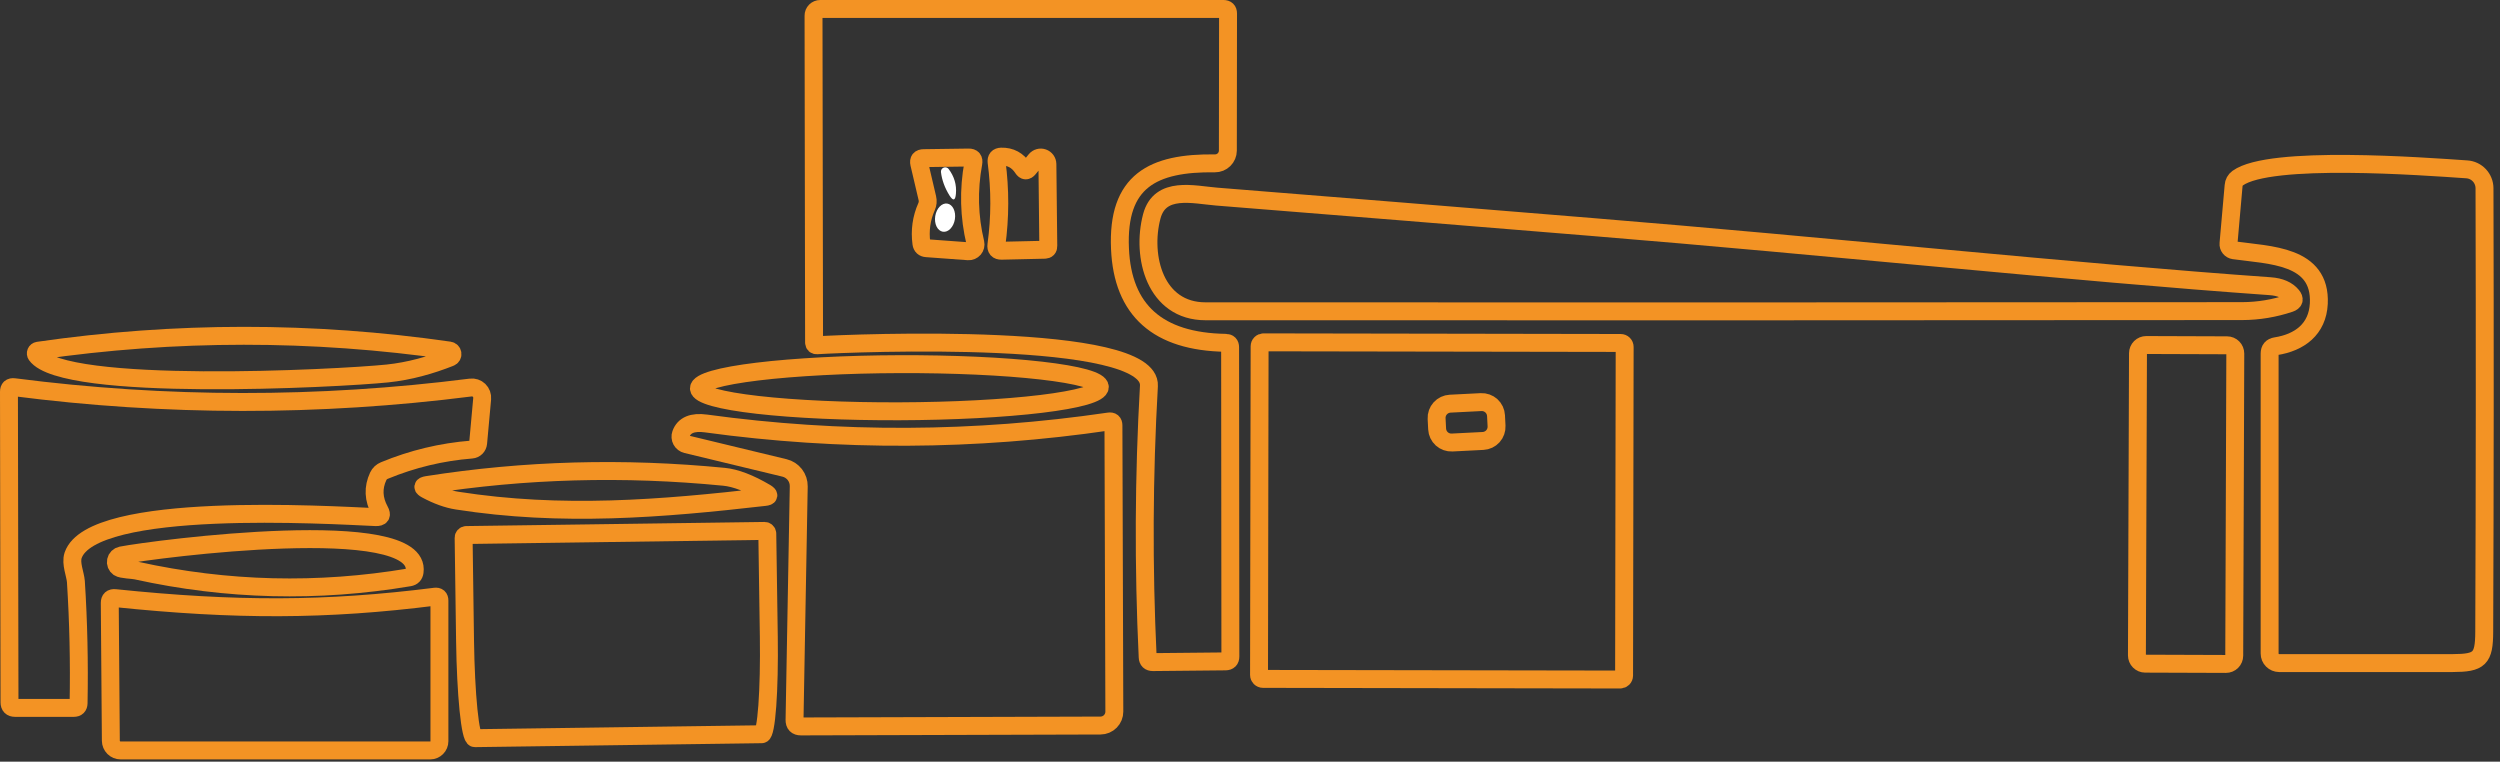 <svg width="279" height="85" viewBox="0 0 279 85" fill="none" xmlns="http://www.w3.org/2000/svg">
<rect x="0" y="0" width="279" height="85" fill="#333333" stroke="none"/>
<path d="M91.18 38.53C95.32 38.28 128.58 36.93 128.22 43.07C127.647 53.117 127.6 63.207 128.08 73.34C128.093 73.707 128.287 73.89 128.66 73.89L136.78 73.81C137.133 73.803 137.31 73.623 137.31 73.27L137.28 38.75C137.28 38.43 137.12 38.267 136.8 38.26C129.22 38.14 125.283 34.637 124.99 27.75C124.66 20.18 128.66 18.14 135.59 18.23C135.778 18.231 135.964 18.196 136.138 18.125C136.312 18.054 136.47 17.95 136.604 17.818C136.738 17.686 136.844 17.529 136.917 17.357C136.99 17.183 137.029 16.998 137.03 16.81L137.05 1.5C137.05 1.167 136.88 1 136.54 1H91.54C91.441 1 91.343 1.019 91.251 1.057C91.159 1.095 91.076 1.151 91.006 1.22C90.936 1.29 90.881 1.373 90.844 1.464C90.807 1.555 90.789 1.652 90.79 1.75L90.85 38.23C90.857 38.443 90.967 38.543 91.18 38.53Z" stroke="#F39324" stroke-width="2"/>
<path d="M249.3 27.93C253.28 28.49 259.04 28.45 258.78 33.88C258.64 36.74 256.63 38.23 253.98 38.64C253.52 38.713 253.29 38.983 253.29 39.45V72.94C253.29 73.219 253.401 73.488 253.6 73.686C253.799 73.885 254.068 73.997 254.35 74C260.643 74.007 267.093 74.007 273.7 74C276.73 73.99 277.23 73.53 277.24 70.5C277.307 54.02 277.317 37.52 277.27 21C277.266 20.465 277.061 19.951 276.696 19.561C276.33 19.172 275.832 18.935 275.3 18.9C270.44 18.57 253.31 17.28 249.73 19.88C249.45 20.087 249.297 20.367 249.27 20.72L248.7 27.18C248.683 27.357 248.736 27.534 248.848 27.673C248.96 27.813 249.122 27.905 249.3 27.93Z" stroke="#F39324" stroke-width="2"/>
<path d="M128.54 24.14C127.35 28.64 128.92 34.74 134.54 34.74C173.1 34.76 211.663 34.753 250.23 34.72C252.043 34.713 253.813 34.42 255.54 33.84C256.033 33.673 256.113 33.39 255.78 32.99C255.267 32.37 254.457 32.02 253.35 31.94C231.54 30.4 204.04 27.48 177.64 25.33C163.687 24.183 149.73 23.053 135.77 21.94C133.2 21.73 129.45 20.72 128.54 24.14Z" stroke="#F39324" stroke-width="2"/>
<path d="M4.05 39.61C7.06 43.82 37.66 42.25 43.23 41.68C45.71 41.42 48.03 40.76 50.24 39.89C50.323 39.858 50.393 39.8 50.439 39.724C50.485 39.648 50.505 39.558 50.494 39.47C50.484 39.382 50.444 39.299 50.382 39.236C50.32 39.173 50.238 39.132 50.15 39.12C34.85 36.92 19.55 36.927 4.25 39.14C4.199 39.148 4.152 39.168 4.111 39.2C4.071 39.231 4.039 39.272 4.019 39.319C3.999 39.366 3.991 39.418 3.997 39.469C4.002 39.52 4.02 39.568 4.05 39.61Z" stroke="#F39324" stroke-width="2"/>
<path d="M181.312 38.716C181.312 38.658 181.301 38.601 181.279 38.547C181.257 38.494 181.225 38.445 181.184 38.404C181.143 38.363 181.094 38.331 181.041 38.309C180.988 38.286 180.93 38.275 180.873 38.275L141.013 38.205C140.955 38.205 140.898 38.216 140.844 38.238C140.791 38.26 140.742 38.293 140.701 38.334C140.66 38.374 140.628 38.423 140.606 38.476C140.584 38.529 140.572 38.587 140.572 38.645L140.508 75.324C140.508 75.382 140.519 75.439 140.541 75.493C140.563 75.546 140.596 75.595 140.636 75.636C140.677 75.677 140.726 75.709 140.779 75.731C140.832 75.754 140.89 75.765 140.947 75.765L180.807 75.835C180.865 75.835 180.922 75.824 180.976 75.802C181.029 75.78 181.078 75.747 181.119 75.707C181.16 75.666 181.192 75.617 181.214 75.564C181.236 75.51 181.248 75.453 181.248 75.395L181.312 38.716Z" stroke="#F39324" stroke-width="2"/>
<path d="M249.459 39.459C249.459 39.338 249.436 39.219 249.39 39.107C249.344 38.995 249.277 38.893 249.192 38.808C249.107 38.722 249.005 38.654 248.894 38.607C248.782 38.56 248.663 38.536 248.542 38.536L239.522 38.504C239.278 38.504 239.044 38.6 238.871 38.772C238.698 38.944 238.6 39.177 238.599 39.421L238.481 73.141C238.481 73.262 238.504 73.381 238.55 73.493C238.596 73.605 238.663 73.707 238.748 73.792C238.834 73.878 238.935 73.946 239.046 73.993C239.158 74.04 239.277 74.064 239.398 74.064L248.418 74.096C248.662 74.097 248.896 74 249.069 73.828C249.242 73.656 249.34 73.423 249.341 73.179L249.459 39.459Z" stroke="#F39324" stroke-width="2"/>
<path d="M122.74 43.192C122.739 42.847 122.159 42.507 121.033 42.191C119.908 41.876 118.259 41.592 116.181 41.355C114.103 41.118 111.637 40.933 108.922 40.81C106.207 40.688 103.298 40.63 100.361 40.64C97.423 40.65 94.514 40.728 91.801 40.87C89.087 41.012 86.622 41.214 84.545 41.466C82.469 41.717 80.822 42.013 79.699 42.336C78.576 42.659 77.999 43.003 78 43.348C78.001 43.694 78.581 44.033 79.706 44.349C80.832 44.664 82.48 44.948 84.558 45.185C86.637 45.422 89.103 45.607 91.818 45.73C94.532 45.852 97.442 45.91 100.379 45.9C103.317 45.89 106.225 45.812 108.939 45.67C111.653 45.528 114.118 45.326 116.194 45.075C118.271 44.823 119.918 44.527 121.041 44.204C122.164 43.881 122.741 43.537 122.74 43.192Z" stroke="#F39324" stroke-width="2"/>
<path d="M8.16 61.98C10.25 55.84 36.73 57.48 41.94 57.71C42.507 57.73 42.653 57.493 42.38 57C41.673 55.707 41.617 54.427 42.21 53.16C42.357 52.853 42.587 52.637 42.9 52.51C46.027 51.217 49.273 50.437 52.64 50.17C52.825 50.156 52.999 50.076 53.131 49.944C53.263 49.812 53.344 49.637 53.36 49.45L53.81 44.5C53.827 44.327 53.804 44.153 53.744 43.99C53.684 43.827 53.589 43.68 53.465 43.56C53.341 43.44 53.191 43.349 53.028 43.296C52.864 43.242 52.691 43.226 52.52 43.25C35.533 45.41 18.55 45.397 1.57 43.21C1.19 43.163 1 43.333 1 43.72L1.06 78.38C1.06 78.793 1.267 79 1.68 79H8.24C8.587 79 8.763 78.827 8.77 78.48C8.857 73.96 8.757 69.437 8.47 64.91C8.41 64.09 7.86 62.88 8.16 61.98Z" stroke="#F39324" stroke-width="2"/>
<path d="M76.61 49.58L87.55 52.22C88.01 52.331 88.418 52.596 88.707 52.971C88.996 53.345 89.149 53.807 89.14 54.28L88.67 80.34C88.663 80.827 88.9 81.07 89.38 81.07L122.82 80.97C123.024 80.969 123.225 80.927 123.413 80.848C123.6 80.769 123.77 80.654 123.913 80.509C124.056 80.364 124.169 80.192 124.246 80.004C124.323 79.815 124.361 79.614 124.36 79.41L124.26 47.47C124.26 47.13 124.09 46.987 123.75 47.04C108.77 49.24 93.783 49.313 78.79 47.26C77.277 47.053 76.343 47.447 75.99 48.44C75.949 48.555 75.932 48.678 75.942 48.8C75.951 48.922 75.986 49.041 76.045 49.149C76.103 49.256 76.184 49.35 76.281 49.425C76.379 49.499 76.491 49.552 76.61 49.58Z" stroke="#F39324" stroke-width="2"/>
<path d="M47.57 54.63C48.797 55.29 49.947 55.703 51.02 55.87C62.67 57.69 73.75 56.79 85.35 55.46C85.85 55.407 85.883 55.25 85.45 54.99C83.65 53.93 82.1 53.337 80.8 53.21C69.587 52.11 58.54 52.417 47.66 54.13C47.14 54.217 47.11 54.383 47.57 54.63Z" stroke="#F39324" stroke-width="2"/>
<path d="M85.33 59.25L52.03 59.71C51.991 59.711 51.952 59.72 51.916 59.737C51.88 59.753 51.848 59.776 51.821 59.805C51.794 59.834 51.773 59.867 51.759 59.904C51.745 59.941 51.739 59.981 51.74 60.02L51.9 71.56C51.94 74.431 52.078 77.183 52.282 79.212C52.486 81.24 52.741 82.38 52.99 82.38L85.01 81.94C85.134 81.941 85.252 81.66 85.359 81.114C85.466 80.569 85.558 79.768 85.632 78.76C85.705 77.751 85.758 76.553 85.787 75.235C85.815 73.918 85.82 72.505 85.8 71.08L85.63 59.54C85.627 59.462 85.595 59.388 85.539 59.334C85.483 59.28 85.408 59.25 85.33 59.25Z" stroke="#F39324" stroke-width="2"/>
<path d="M15.24 63.68C25.32 65.9 35.47 66.15 45.69 64.43C46.03 64.37 46.223 64.167 46.27 63.82C47.16 57.39 17.39 61.25 13.53 61.99C13.386 62.019 13.254 62.09 13.15 62.194C13.046 62.297 12.975 62.429 12.945 62.573C12.915 62.716 12.928 62.866 12.982 63.002C13.037 63.139 13.13 63.256 13.25 63.34C13.59 63.57 14.82 63.58 15.24 63.68Z" stroke="#F39324" stroke-width="2"/>
<path d="M48.55 66.59C36.4 68.13 26.25 68.14 12.84 66.75C12.447 66.71 12.25 66.887 12.25 67.28L12.37 82.67C12.373 82.957 12.489 83.232 12.693 83.434C12.897 83.637 13.173 83.75 13.46 83.75H48.01C48.283 83.75 48.545 83.641 48.738 83.448C48.932 83.255 49.04 82.993 49.04 82.72V67.02C49.04 66.693 48.877 66.55 48.55 66.59Z" stroke="#F39324" stroke-width="2"/>
<path d="M103.41 27.7L108.06 28.04C108.178 28.048 108.297 28.028 108.406 27.981C108.515 27.935 108.612 27.864 108.689 27.774C108.766 27.683 108.82 27.576 108.848 27.461C108.876 27.346 108.877 27.226 108.85 27.11C108.143 24.17 108.067 21.203 108.62 18.21C108.7 17.783 108.527 17.573 108.1 17.58L103.09 17.65C102.663 17.65 102.497 17.857 102.59 18.27L103.49 22.11C103.57 22.437 103.54 22.757 103.4 23.07C102.827 24.363 102.637 25.73 102.83 27.17C102.877 27.503 103.07 27.68 103.41 27.7Z" stroke="#F39324" stroke-width="2"/>
<path d="M114.16 18.79C113.58 17.89 112.774 17.453 111.74 17.48C111.347 17.493 111.174 17.697 111.22 18.09C111.627 21.17 111.62 24.25 111.2 27.33C111.14 27.77 111.33 27.987 111.77 27.98L116.59 27.87C116.864 27.863 116.997 27.723 116.99 27.45L116.89 18.31C116.888 18.159 116.839 18.012 116.751 17.889C116.662 17.766 116.538 17.674 116.395 17.624C116.253 17.573 116.098 17.568 115.952 17.609C115.807 17.649 115.677 17.733 115.58 17.85L114.79 18.82C114.564 19.093 114.354 19.083 114.16 18.79Z" stroke="#F39324" stroke-width="2"/>
<path d="M166.956 46.383C166.935 45.962 166.747 45.566 166.434 45.283C166.121 45.001 165.709 44.854 165.288 44.875L161.832 45.05C161.411 45.072 161.016 45.259 160.733 45.572C160.45 45.885 160.303 46.298 160.325 46.719L160.384 47.877C160.405 48.298 160.593 48.694 160.905 48.977C161.218 49.259 161.631 49.406 162.052 49.385L165.508 49.21C165.929 49.188 166.324 49.001 166.607 48.688C166.889 48.375 167.036 47.962 167.015 47.541L166.956 46.383Z" stroke="#F39324" stroke-width="2"/>
<path d="M105.01 19.2C105 19.097 105.023 18.994 105.076 18.906C105.13 18.817 105.21 18.748 105.305 18.709C105.4 18.67 105.506 18.662 105.606 18.688C105.706 18.713 105.795 18.77 105.86 18.85C106.5 19.697 106.773 20.623 106.68 21.63C106.613 22.403 106.374 22.463 105.96 21.81C105.434 20.963 105.117 20.093 105.01 19.2Z" fill="white"/>
<path d="M104.373 24.118C104.237 24.986 104.618 25.766 105.224 25.861C105.83 25.956 106.431 25.329 106.567 24.462C106.702 23.594 106.322 22.814 105.716 22.719C105.11 22.624 104.509 23.251 104.373 24.118Z" fill="white"/>
</svg>
